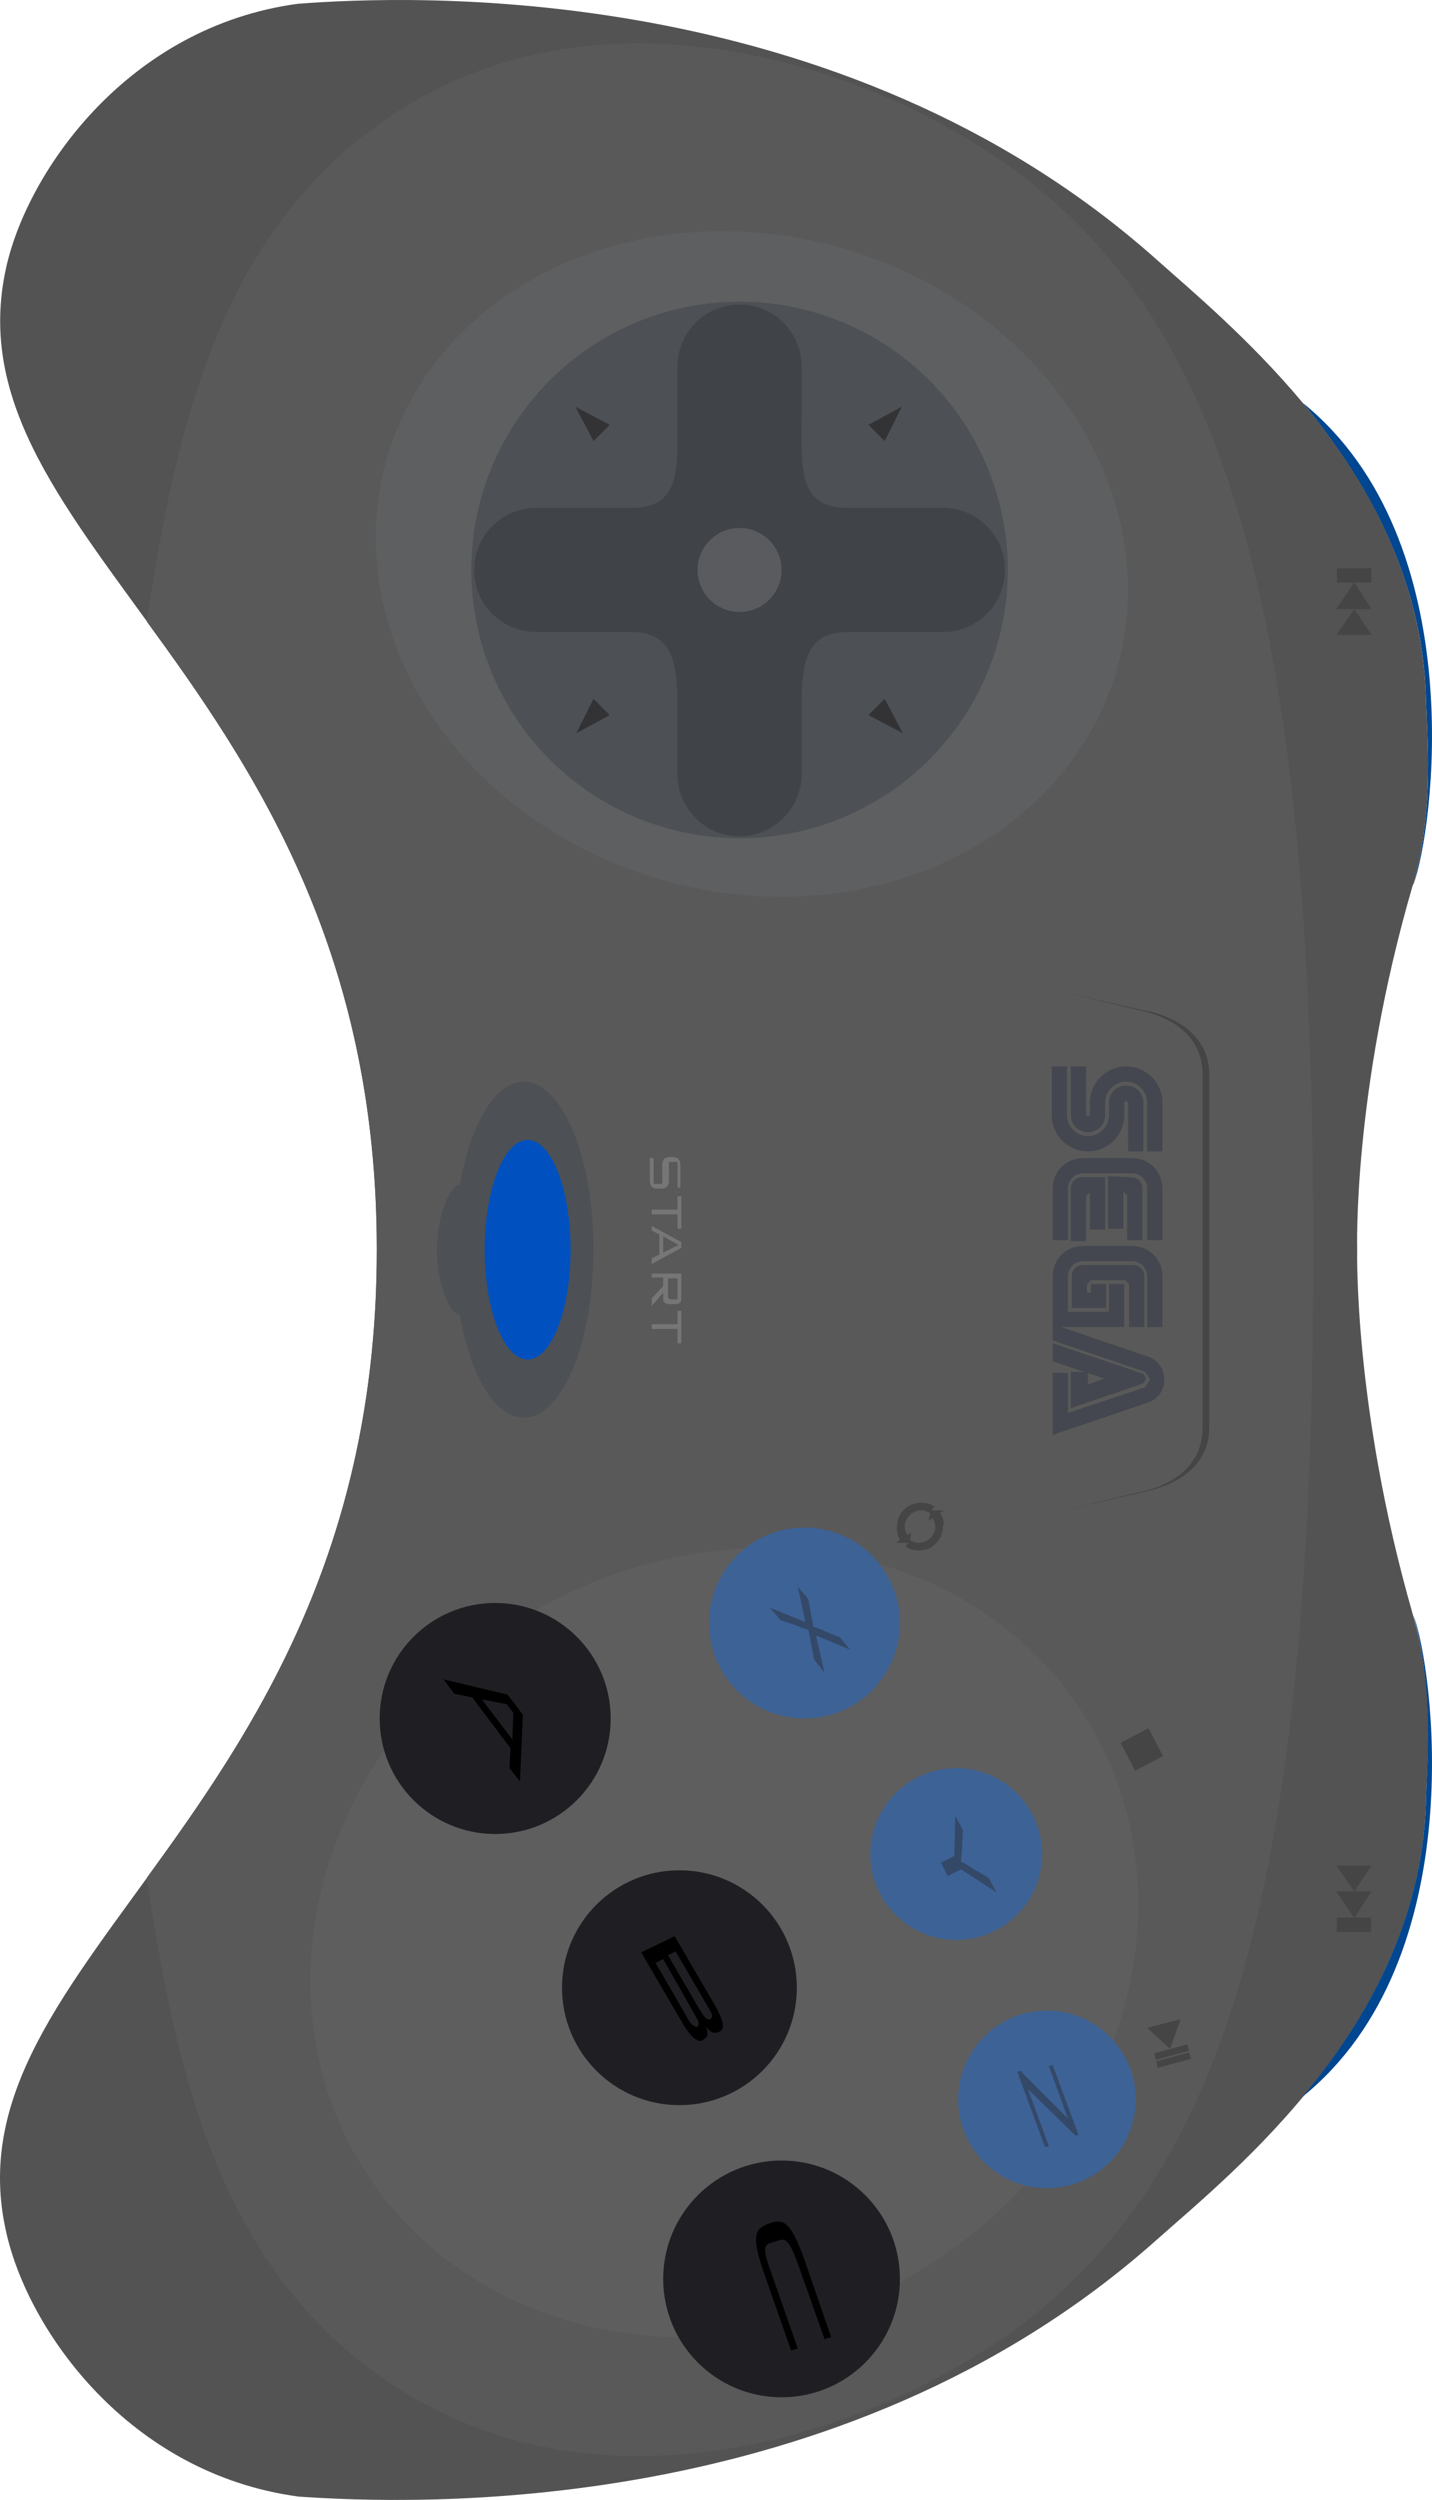 <?xml version="1.0" encoding="UTF-8" standalone="no"?>
<svg
   xmlns:dc="http://purl.org/dc/elements/1.1/"
   xmlns:cc="http://creativecommons.org/ns#"
   xmlns:rdf="http://www.w3.org/1999/02/22-rdf-syntax-ns#"
   xmlns:svg="http://www.w3.org/2000/svg"
   xmlns="http://www.w3.org/2000/svg"
   xmlns:sodipodi="http://sodipodi.sourceforge.net/DTD/sodipodi-0.dtd"
   xmlns:inkscape="http://www.inkscape.org/namespaces/inkscape"
   viewBox="0 0 150.01 261.852"
   version="1.1"
   id="svg88"
   sodipodi:docname="controller.svg"
   width="150.01"
   height="261.852"
   inkscape:version="0.92.4 5da689c313, 2019-01-14">
  <defs
     id="defs92" />
  <sodipodi:namedview
     pagecolor="#ffffff"
     bordercolor="#666666"
     borderopacity="1"
     objecttolerance="10"
     gridtolerance="10"
     guidetolerance="10"
     inkscape:pageopacity="0"
     inkscape:pageshadow="2"
     inkscape:window-width="640"
     inkscape:window-height="480"
     id="namedview90"
     showgrid="false"
     inkscape:zoom="0.90110731"
     inkscape:cx="75.02345"
     inkscape:cy="130.90178"
     inkscape:window-x="0"
     inkscape:window-y="0"
     inkscape:window-maximized="0"
     inkscape:current-layer="svg88">
    <inkscape:grid
       type="xygrid"
       id="grid904"
       originx="-0.027"
       originy="-0.048" />
  </sodipodi:namedview>
  <path
     d="m 136.473,42.2 c 17.9,14.5 13.6,45.2 11.6,50.4 2.2,-8 1.4,-15.6 1.3,-19.6 -0.4,-12.6 -6.3,-22.8 -12.9,-30.8"
     id="path2"
     inkscape:connector-curvature="0"
     style="fill:#004690" />
  <path
     d="m 148.073,92.6 c 2.2,-8 1.4,-15.6 1.3,-19.6 -0.4,-12.6 -6.3,-22.9 -12.9,-30.8 -5.6,-6.7 -11.6,-11.7 -15.3,-15 C 87.973,-2.4 42.773,-0.5 31.173,0.4 c -17.7,2.4 -28.2,17.4 -30.5,27.5 -6.6,29 38.8,44 38.8,103 0,59 -45.5,74.1 -38.8,103 2.3,10.2 12.8,25.2 30.6,27.6 11.6,0.8 56.7,2.7 89.9,-26.9 8.1,-7.2 27.5,-22.6 28.2,-45.8 0.1,-4 1,-11.7 -1.4,-19.8 -6.2,-21.6 -5.8,-38.1 -5.8,-38.1 0,0 -0.5,-16.5 5.8,-38.1 0,0 0,-0.1 0.1,-0.2 z"
     id="path4"
     inkscape:connector-curvature="0"
     style="fill:#535354" />
  <path
     d="m 15.373,65.1 c 3.1,-20.4 7.7,-41.6 26.4,-53.5 25.9,-16.4 55.9,0.8 57.2,1.6 27.8,15.1 38.6,45 38.6,117.7 0,72.8 -10.8,102.7 -38.6,117.7 -1.3,0.8 -31.3,18 -57.2,1.6 -18.8,-11.9 -23.3,-33.1 -26.4,-53.5 11.1,-15.3 24.1,-34.2 24.1,-65.8 v -0.1 c 0,-31.4 -13,-50.5 -24.1,-65.7"
     id="path6"
     inkscape:connector-curvature="0"
     style="fill:#595959" />
  <path
     d="m 111.373,158.2 8.3,-1.9 c 4,-0.8 7,-3 7,-6.7 v -18.6 0.1 -18.6 c 0,-3.7 -3,-6 -7,-6.7 l -8.3,-1.9 7.9,1.9 c 3.9,0.8 6.7,3 6.7,6.7 v 18.6 -0.1 18.6 c 0,3.7 -2.9,6 -6.7,6.7 z"
     id="path8"
     inkscape:connector-curvature="0"
     style="fill:#454545" />
  <ellipse
     transform="rotate(-31.802)"
     cx="-42.746"
     cy="212.915"
     rx="44.6"
     ry="40"
     id="ellipse10"
     style="fill:#5e5e5e" />
  <g
     id="g20"
     style="fill:#44474f"
     transform="translate(-0.027)">
    <path
       d="m 111.9,133.7 c 0,-0.9 0.7,-1.6 1.6,-1.6 h 5.1 c 0.9,0 1.6,0.7 1.6,1.6 v 5.3 h 1.6 v -5.3 c 0,-1.8 -1.4,-3.2 -3.2,-3.2 h -5.1 c -1.8,0 -3.2,1.4 -3.2,3.2 v 5.3 h 7.5 v -4.5 h -1.6 v 2.9 h -4.3 v -3.7 m -1.7,-22 v 5.1 c 0,2.1 1.7,3.8 3.8,3.8 2.1,0 3.8,-1.7 3.8,-3.8 v -1.3 l 0.2,-0.2 0.2,0.2 v 5.1 h 1.6 v -5.1 c 0,-1 -0.8,-1.8 -1.8,-1.8 -1,0 -1.8,0.8 -1.8,1.8 v 1.3 c 0,1.2 -1,2.2 -2.2,2.2 -1.2,0 -2.2,-1 -2.2,-2.2 v -5.1 h -1.6"
       id="path12"
       inkscape:connector-curvature="0" />
    <path
       d="m 112.2,111.7 v 5.1 c 0,1 0.8,1.8 1.8,1.8 1,0 1.8,-0.8 1.8,-1.8 v -1.3 c 0,-1.2 1,-2.2 2.2,-2.2 1.2,0 2.2,1 2.2,2.2 v 5.1 h 1.6 v -5.1 c 0,-2.1 -1.7,-3.8 -3.8,-3.8 -2.1,0 -3.8,1.7 -3.8,3.8 v 1.3 l -0.2,0.2 -0.2,-0.2 v -5.1 h -1.6 m -0.3,12.8 c 0,-0.9 0.7,-1.6 1.6,-1.6 h 5.1 c 0.9,0 1.6,0.7 1.6,1.6 v 5.4 h 1.6 v -5.4 c 0,-1.8 -1.4,-3.2 -3.2,-3.2 h -5.1 c -1.8,0 -3.2,1.4 -3.2,3.2 v 5.4 h 1.6 v -5.4"
       id="path14"
       inkscape:connector-curvature="0" />
    <path
       d="m 118.5,123.3 c 0.7,0 1.2,0.5 1.2,1.2 v 5.4 h -1.6 v -4.7 l -0.4,-0.4 v 3.9 h -1.6 v -5.5 l 2.4,0.1 m -6.3,1.2 c 0,-0.7 0.5,-1.2 1.2,-1.2 h 2.4 v 5.5 h -1.6 v -3.9 l -0.4,0.4 v 4.7 h -1.6 v -5.5 m 1.3,8 c -0.7,0 -1.2,0.5 -1.2,1.2 v 3.3 h 3.6 v -2.5 h -1.6 v 0.9 h -0.4 v -0.9 l 0.4,-0.4 h 3.6 l 0.4,0.4 v 4.5 h 1.6 v -5.3 c 0,-0.7 -0.5,-1.2 -1.2,-1.2 h -5.2 m 6.3,11.4 0.3,0.5 -0.3,0.5 -7.6,2.6 v -3.8 h 1.8 v 1.3 l 1.7,-0.6 -5.4,-1.8 v -1.9 l 9.5,3.2"
       id="path16"
       inkscape:connector-curvature="0" />
    <path
       d="m 111.9,148 v -4.2 h -1.6 v 6.5 l 10,-3.4 c 1,-0.3 1.7,-1.3 1.7,-2.4 0,-1.1 -0.7,-2.1 -1.7,-2.4 l -10,-3.4 v 1.7 l 9.7,3.3 0.5,0.8 -0.5,0.8 -8.1,2.7"
       id="path18"
       inkscape:connector-curvature="0" />
  </g>
  <circle
     cx="84.273"
     cy="170"
     r="10"
     id="circle22"
     style="fill:#3d6295" />
  <path
     d="m 85.273,173.8 -0.3,-1.6 c -0.1,-0.7 -0.2,-1.1 -0.3,-1.5 -0.4,-0.1 -0.7,-0.2 -1.4,-0.5 l -1.5,-0.5 -1.1,-1.3 3.7,1.5 -0.8,-3.7 1.1,1.3 0.3,1.7 c 0.1,0.5 0.2,0.8 0.2,1.2 0.4,0.1 0.7,0.2 1.1,0.4 l 1.7,0.7 1.1,1.3 -3.6,-1.5 0.9,3.9 z"
     id="path24"
     inkscape:connector-curvature="0"
     style="fill:#344868" />
  <g
     id="g28"
     style="fill:#767677"
     transform="translate(-0.027)">
    <path
       d="m 71,124.4 v -2.7 h -0.9 v 2 c 0,0.3 -0.1,0.5 -0.2,0.6 -0.1,0.1 -0.3,0.2 -0.6,0.2 h -0.4 c -0.3,0 -0.5,-0.1 -0.6,-0.2 -0.1,-0.1 -0.2,-0.3 -0.2,-0.6 v -1.8 -0.6 h 0.4 v 2.7 h 0.9 v -2 c 0,-0.3 0.1,-0.5 0.2,-0.6 0.1,-0.1 0.3,-0.2 0.6,-0.2 h 0.3 c 0.3,0 0.5,0.1 0.6,0.2 0.1,0.1 0.2,0.3 0.2,0.6 v 2.4 z m 0,2.8 h -2.7 v -0.5 H 71 v -1.4 h 0.4 v 3.4 H 71 Z m -2.7,1.2 3.1,1.7 v 0.6 l -3.1,1.7 v -0.6 l 0.8,-0.4 v -2.1 l -0.8,-0.4 z m 1.2,1.1 v 1.7 l 1.6,-0.8 z m -1.2,3.9 h 3.1 v 2.5 c 0,0.2 0,0.4 -0.1,0.5 -0.1,0.1 -0.2,0.2 -0.5,0.2 h -0.7 c -0.2,0 -0.4,-0.1 -0.5,-0.2 -0.1,-0.1 -0.1,-0.3 -0.1,-0.5 v -0.5 l -1.2,1.4 V 136 l 1.2,-1.3 v -0.9 h -1.2 z m 2.7,2.3 v -1.8 h -1 v 1.8 c 0,0.1 0,0.2 0.1,0.3 0,0 0.1,0.1 0.2,0.1 h 0.5 c 0.1,0 0.2,0 0.2,-0.1 z m 0,3.5 h -2.7 v -0.5 H 71 v -1.4 h 0.4 v 3.4 H 71 Z"
       id="path26"
       inkscape:connector-curvature="0" />
  </g>
  <circle
     cx="51.873"
     cy="180"
     r="12.1"
     id="circle30"
     style="fill:#1f1f23" />
  <path
     d="m 54.473,186.6 -1.1,-1.4 0.1,-2.1 -4,-5.3 -1.9,-0.4 -1.1,-1.5 6.7,1.6 1.6,2.1 z m -0.8,-4.4 0.1,-2.8 -0.7,-0.9 -2.6,-0.5 z"
     id="path32"
     inkscape:connector-curvature="0" />
  <circle
     cx="100.173"
     cy="194.2"
     r="9"
     id="circle34"
     style="fill:#3d6295" />
  <path
     d="m 98.573,195.1 1.4,-0.7 0.1,-4.2 0.8,1.5 -0.1,1.9 c 0,0.5 -0.1,0.9 -0.1,1.4 0.4,0.2 0.8,0.4 1.2,0.7 l 1.7,1 0.8,1.5 -3.7,-2.4 -1.4,0.7 z"
     id="path36"
     inkscape:connector-curvature="0"
     style="fill:#344868" />
  <circle
     cx="109.673"
     cy="219.9"
     r="9.3"
     id="circle38"
     style="fill:#3d6295" />
  <path
     d="m 106.873,216.9 5,5 -2,-5.5 0.4,-0.1 2.7,7.3 -0.3,0.1 -5,-4.9 2.2,6 -0.4,0.1 -2.9,-7.9 z"
     id="path40"
     inkscape:connector-curvature="0"
     style="fill:#344868" />
  <circle
     cx="71.173"
     cy="208.2"
     r="12.3"
     id="circle42"
     style="fill:#1f1f23" />
  <circle
     cx="81.873"
     cy="238.7"
     r="12.4"
     id="circle44"
     style="fill:#1f1f23" />
  <path
     d="m 73.973,212.3 c 0.4,0.5 0.7,0.7 1.1,0.6 l 0.3,-0.1 c 0.6,-0.3 0.4,-1.2 -0.5,-2.8 l -4.2,-7.2 -0.6,0.3 -2.3,1.1 -0.6,0.3 4.2,7.2 c 0.9,1.6 1.7,2.3 2.2,2 l 0.3,-0.2 c 0.3,-0.2 0.3,-0.6 0.1,-1.2 z m -1.9,-0.8 -0.5,-0.9 -2.9,-5 0.8,-0.4 2.9,5.1 0.5,0.9 c 0.4,0.6 0.4,1 0.1,1.1 -0.2,0 -0.6,-0.2 -0.9,-0.8 z m 1.4,-0.7 -3.5,-6 0.8,-0.4 3.5,6 c 0.4,0.6 0.4,1 0.1,1.1 -0.2,0.1 -0.5,-0.1 -0.9,-0.7 z m 11.7,30.8 -1.6,-4.5 c -1.1,-3 -1.4,-2.6 -2.4,-2.3 -1,0.3 -1.5,0.2 -0.4,3.2 l 2.8,8 -0.7,0.2 -2.8,-8 c -1.5,-4.2 -0.9,-4.8 0.5,-5.3 1.4,-0.5 2.2,-0.4 3.7,3.8 l 2.8,8.1 -0.7,0.2 z"
     id="path46"
     inkscape:connector-curvature="0" />
  <g
     id="g52"
     style="fill:#454545"
     transform="translate(-0.027)">
    <path
       d="M 143.7,195.4 H 140 l 1.9,2.7 z m 0,2.7 H 140 l 1.9,2.8 z"
       id="path48"
       inkscape:connector-curvature="0" />
    <path
       d="m 143.657,200.854 v 1.5 h -3.6 v -1.5 z"
       id="path50"
       inkscape:connector-curvature="0" />
  </g>
  <g
     id="g58"
     style="fill:#454545"
     transform="translate(-0.027)">
    <path
       d="M 143.7,66.5 H 140 l 1.9,-2.7 z m 0,-2.7 H 140 l 1.9,-2.8 z"
       id="path54"
       inkscape:connector-curvature="0" />
    <path
       d="m 140.078,61.024 v -1.5 h 3.6 v 1.5 z"
       id="path56"
       inkscape:connector-curvature="0" />
  </g>
  <path
     d="m 120.309,181.019 1.53,2.924 -2.925,1.53 -1.53,-2.924 z"
     id="path60"
     inkscape:connector-curvature="0"
     style="fill:#454545" />
  <g
     id="g64"
     style="fill:#454545"
     transform="translate(-0.027)">
    <path
       d="m 123.7,211.5 -3.5,0.9 2.4,2.2 z m 0.705,2.63 0.184,0.674 -3.473,0.948 -0.184,-0.675 z m 0.198,0.84 0.184,0.676 -3.472,0.948 -0.185,-0.675 z"
       id="path62"
       inkscape:connector-curvature="0" />
  </g>
  <g
     id="g70"
     style="fill:#454545"
     transform="translate(-0.027)">
    <path
       d="m 98.5,158.5 0.4,-0.3 h -1.4 l -0.2,1.1 0.4,-0.3 c 0.2,0.3 0.3,0.6 0.3,0.9 0,0.9 -0.8,1.7 -1.7,1.7 -0.3,0 -0.7,-0.1 -0.9,-0.3 l -0.5,0.7 c 0.4,0.3 0.9,0.4 1.4,0.4 1.4,0 2.5,-1.1 2.5,-2.5 0.2,-0.5 0,-1 -0.3,-1.4 z"
       id="path66"
       inkscape:connector-curvature="0" />
    <path
       d="m 94.3,161.3 -0.4,0.3 h 1.4 l 0.2,-1.1 -0.4,0.3 c -0.2,-0.3 -0.3,-0.6 -0.3,-0.9 0,-0.9 0.8,-1.7 1.7,-1.7 0.3,0 0.7,0.1 0.9,0.3 l 0.5,-0.7 c -0.4,-0.3 -0.9,-0.4 -1.4,-0.4 -1.4,0 -2.5,1.1 -2.5,2.5 -0.1,0.5 0.1,1 0.3,1.4 z"
       id="path68"
       inkscape:connector-curvature="0" />
  </g>
  <ellipse
     transform="rotate(-73.693)"
     cx="-34.583"
     cy="92.178"
     rx="34.4"
     ry="39.8"
     id="ellipse72"
     style="fill:#5d5f60" />
  <circle
     cx="77.473"
     cy="59.7"
     r="28.1"
     id="circle74"
     style="fill:#4d5054" />
  <path
     d="m 77.473,87.6 c -3.6,0 -6.5,-2.9 -6.5,-6.5 v -6.3 c 0,-4.7 -0.1,-8.6 -4.8,-8.6 h -10 c -3.6,0 -6.5,-2.9 -6.5,-6.5 0,-3.6 2.9,-6.5 6.5,-6.5 h 10 c 5.2,0 4.8,-4.2 4.8,-9.4 v -5.4 c 0,-3.6 2.9,-6.5 6.5,-6.5 3.6,0 6.5,2.9 6.5,6.5 v 5.4 c 0,5.2 -0.4,9.4 4.8,9.4 h 10 c 3.6,0 6.5,2.9 6.5,6.5 0,3.6 -2.9,6.5 -6.5,6.5 h -10 c -4.7,0 -4.8,3.8 -4.8,8.6 v 6.3 c 0,3.6 -3,6.5 -6.5,6.5 z"
     id="path76"
     inkscape:connector-curvature="0"
     style="fill:#404347" />
  <circle
     cx="77.473"
     cy="59.7"
     r="4.4"
     id="circle78"
     style="fill:#595b5f" />
  <path
     d="m 90.973,44.5 1.7,1.7 1.8,-3.6 z m -28.8,1.7 1.7,-1.7 -3.6,-1.9 z m 1.7,28.7 -1.7,-1.7 -1.8,3.6 z m 28.8,-1.7 -1.7,1.7 3.6,1.9 z"
     id="path80"
     inkscape:connector-curvature="0"
     style="fill:#333335" />
  <path
     d="m 48.173,124.1 c -1,0 -2.4,3.1 -2.4,6.8 0,3.8 1.4,6.8 2.4,6.8 1.1,6.4 3.7,10.8 6.7,10.8 4,0 7.3,-7.9 7.3,-17.6 0,-9.7 -3.3,-17.6 -7.3,-17.6 -3,0 -5.6,4.5 -6.7,10.8 z"
     id="path82"
     inkscape:connector-curvature="0"
     style="fill:#4d5054" />
  <ellipse
     cx="55.273"
     cy="130.9"
     rx="4.5"
     ry="11.5"
     id="ellipse84"
     style="fill:#0051bf" />
  <path
     d="m 136.473,219.6 c 17.9,-14.5 13.6,-45.2 11.6,-50.4 2.2,8 1.4,15.6 1.3,19.6 -0.4,12.6 -6.3,22.9 -12.9,30.8"
     id="path86"
     inkscape:connector-curvature="0"
     style="fill:#004690" />
</svg>
